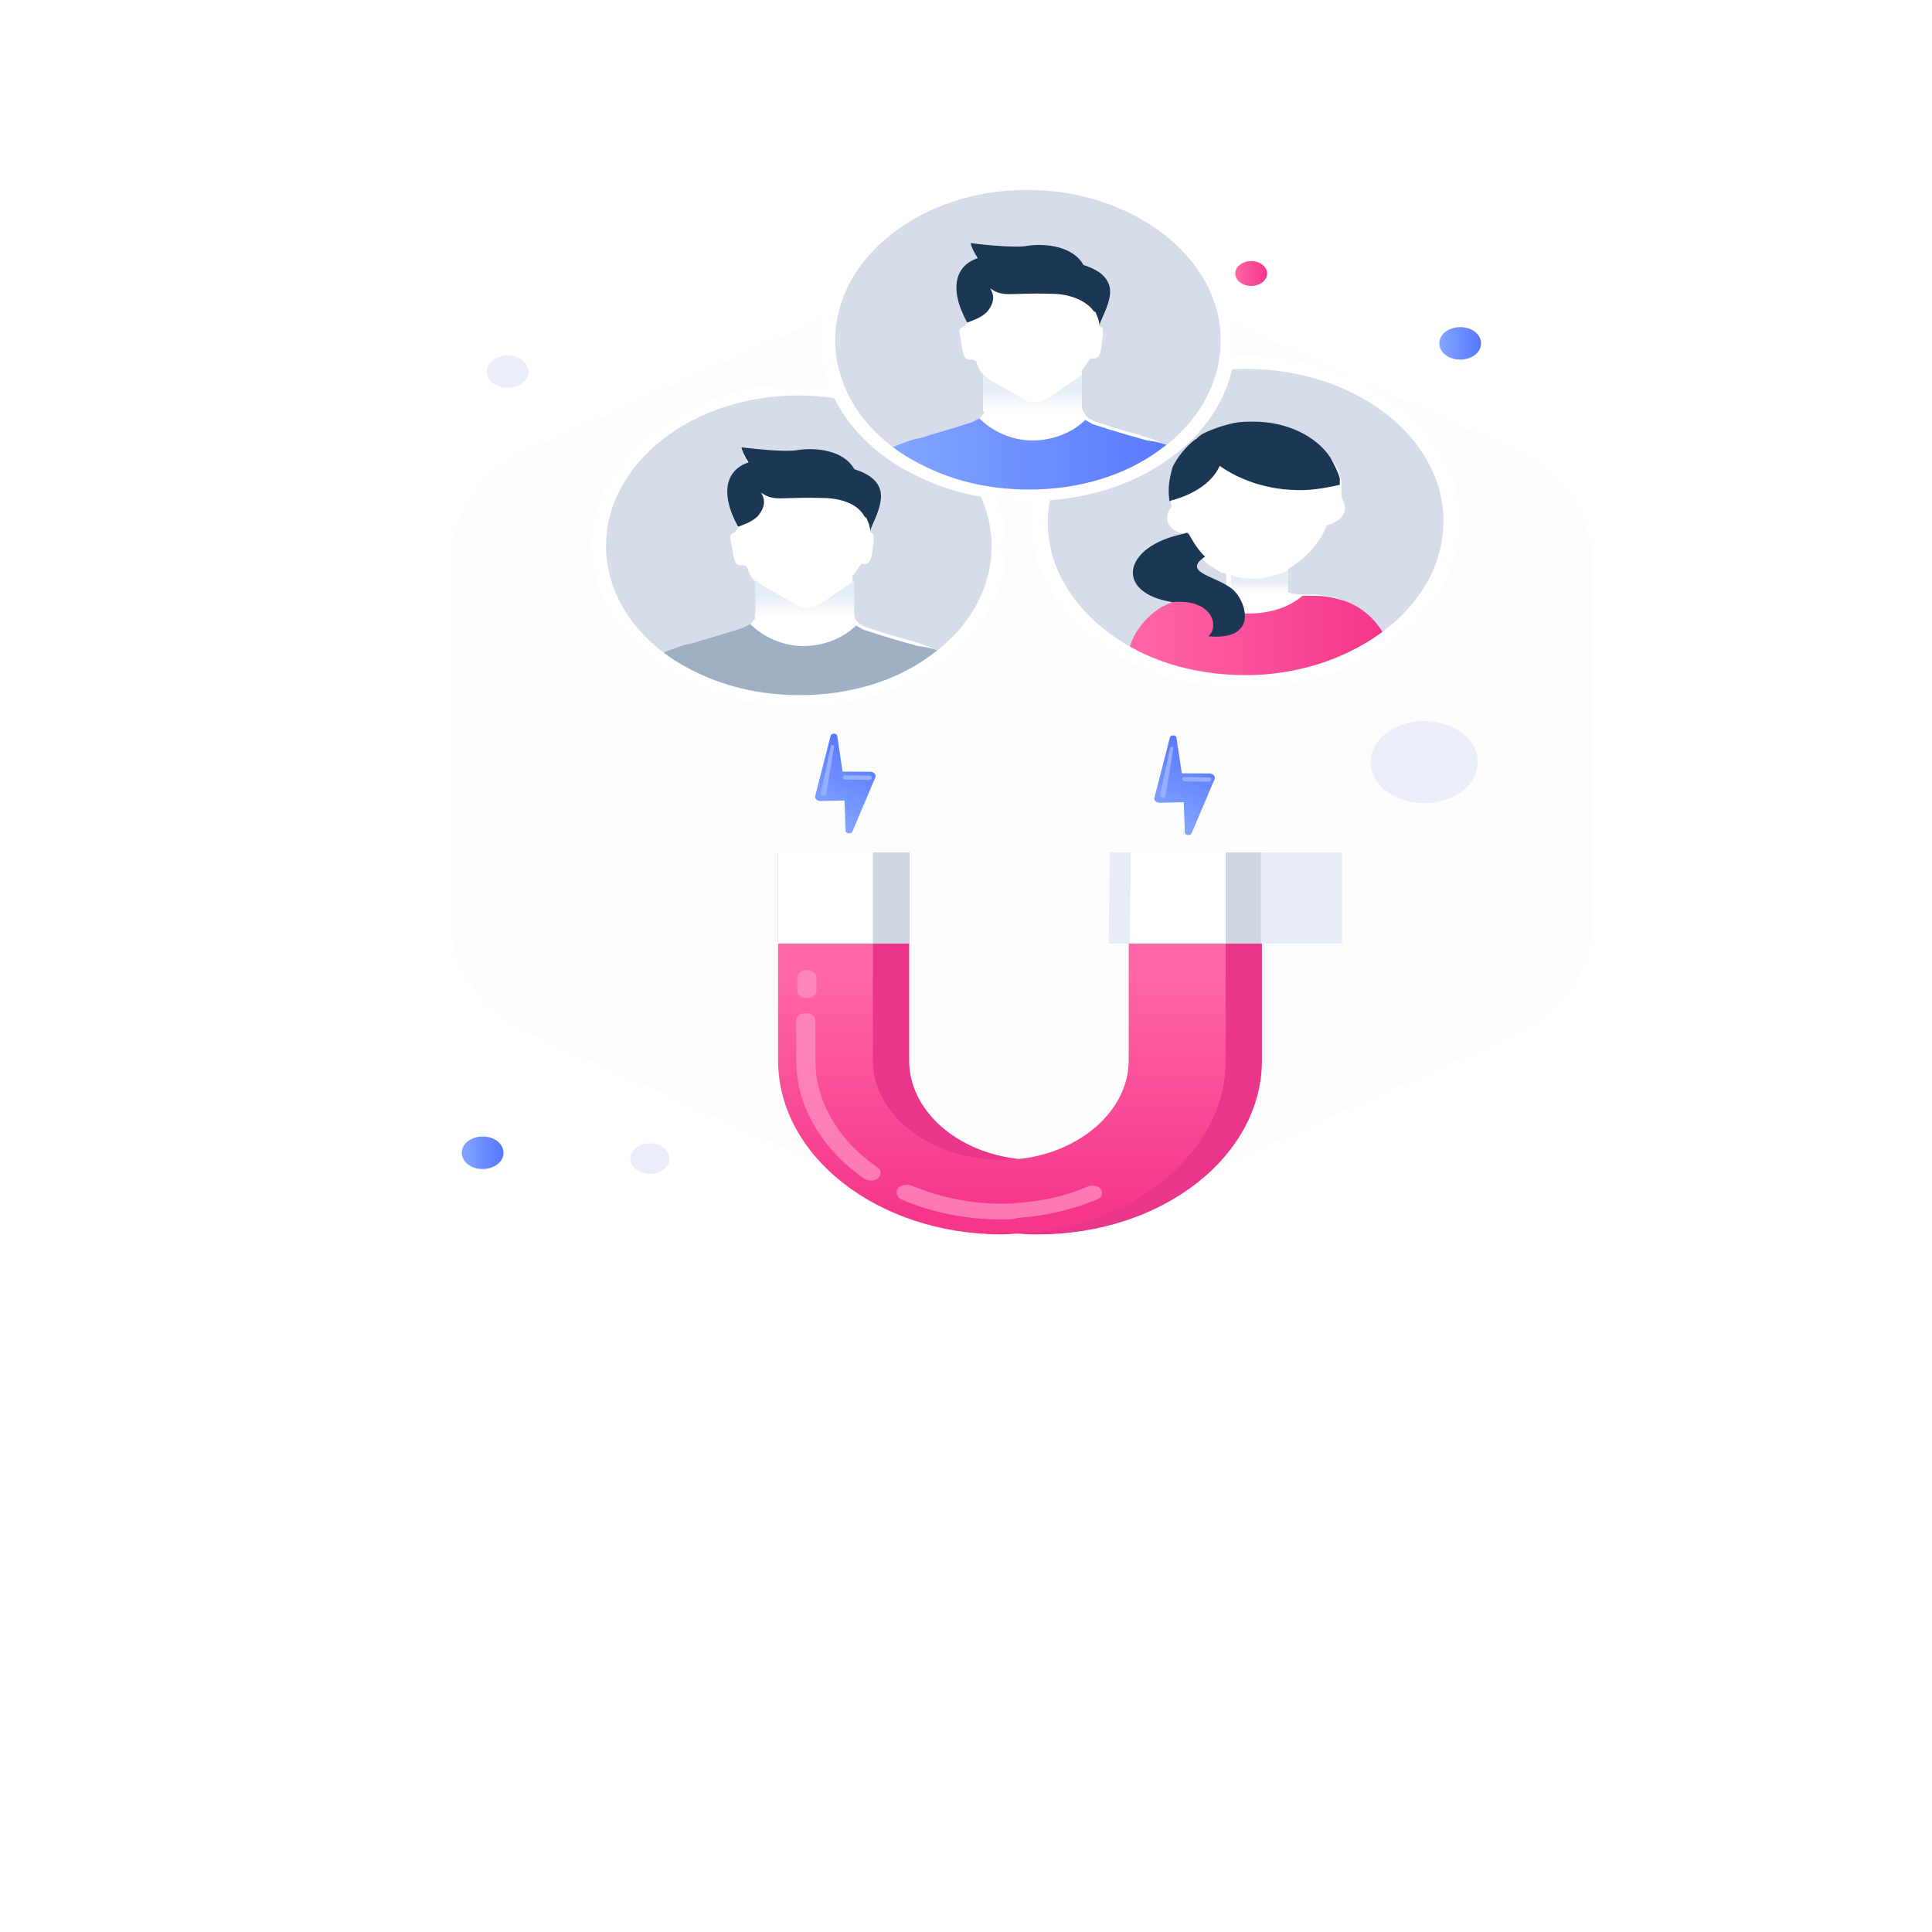 <svg xmlns="http://www.w3.org/2000/svg" xmlns:xlink="http://www.w3.org/1999/xlink" version="1.1" width="1000" height="1000" viewBox="0 0 1000 1000" xml:space="preserve">
<desc>Created with Fabric.js 3.5.0</desc>
<defs>
</defs>
<rect x="0" y="0" width="100%" height="100%" fill="#ffffff"/>
<g transform="matrix(5.79 0 0 4.53 531.62 371.651)" id="186327">
<g style="" vector-effect="non-scaling-stroke">
		<g transform="matrix(1 0 0 1 20.032 -50.792)">
<linearGradient id="SVGID_12" gradientUnits="userSpaceOnUse" gradientTransform="matrix(1 0 0 1 0 0)" x1="79.042" y1="21.252" x2="81.978" y2="21.252">
<stop offset="0%" style="stop-color:rgb(255,102,169);stop-opacity: 1"/>
<stop offset="100%" style="stop-color:rgb(245,54,137);stop-opacity: 1"/>
</linearGradient>
<path style="stroke: none; stroke-width: 1; stroke-dasharray: none; stroke-linecap: butt; stroke-dashoffset: 0; stroke-linejoin: miter; stroke-miterlimit: 4; is-custom-font: none; font-file-url: none; fill: url(#SVGID_12); fill-rule: nonzero; opacity: 1;" transform=" translate(-80.532, -21.208)" d="M 80.532 22.629 C 81.32 22.629 81.958 21.993 81.958 21.208 C 81.958 20.424 81.32 19.788 80.532 19.788 C 79.745 19.788 79.106 20.424 79.106 21.208 C 79.106 21.993 79.745 22.629 80.532 22.629 Z" stroke-linecap="round"/>
</g>
		<g transform="matrix(1 0 0 1 38.719 -42.809)">
<linearGradient id="SVGID_13" gradientUnits="userSpaceOnUse" gradientTransform="matrix(1 0 0 1 0 0)" x1="97.389" y1="29.277" x2="100.935" y2="29.277">
<stop offset="0%" style="stop-color:rgb(131,166,255);stop-opacity: 1"/>
<stop offset="100%" style="stop-color:rgb(90,120,255);stop-opacity: 1"/>
</linearGradient>
<path style="stroke: none; stroke-width: 1; stroke-dasharray: none; stroke-linecap: butt; stroke-dashoffset: 0; stroke-linejoin: miter; stroke-miterlimit: 4; is-custom-font: none; font-file-url: none; fill: url(#SVGID_13); fill-rule: nonzero; opacity: 1;" transform=" translate(-99.219, -29.191)" d="M 99.219 31.049 C 100.206 31.049 101.083 30.284 101.083 29.191 C 101.083 28.208 100.316 27.334 99.219 27.334 C 98.232 27.334 97.354 28.099 97.354 29.191 C 97.354 30.284 98.232 31.049 99.219 31.049 Z" stroke-linecap="round"/>
</g>
		<g transform="matrix(1 0 0 1 -48.671 49.672)">
<linearGradient id="SVGID_14" gradientUnits="userSpaceOnUse" gradientTransform="matrix(1 0 0 1 0 0)" x1="9.958" y1="121.706" x2="13.503" y2="121.706">
<stop offset="0%" style="stop-color:rgb(131,166,255);stop-opacity: 1"/>
<stop offset="100%" style="stop-color:rgb(90,120,255);stop-opacity: 1"/>
</linearGradient>
<path style="stroke: none; stroke-width: 1; stroke-dasharray: none; stroke-linecap: butt; stroke-dashoffset: 0; stroke-linejoin: miter; stroke-miterlimit: 4; is-custom-font: none; font-file-url: none; fill: url(#SVGID_14); fill-rule: nonzero; opacity: 1;" transform=" translate(-11.829, -121.672)" d="M 11.829 123.53 C 12.816 123.53 13.694 122.765 13.694 121.673 C 13.694 120.689 12.926 119.815 11.829 119.815 C 10.842 119.815 9.965 120.58 9.965 121.673 C 9.965 122.656 10.733 123.53 11.829 123.53 Z" stroke-linecap="round"/>
</g>
		<g transform="matrix(1 0 0 1 -46.437 -39.581)">
<path style="stroke: none; stroke-width: 1; stroke-dasharray: none; stroke-linecap: butt; stroke-dashoffset: 0; stroke-linejoin: miter; stroke-miterlimit: 4; is-custom-font: none; font-file-url: none; fill: rgb(234,238,249); fill-rule: nonzero; opacity: 1;" transform=" translate(-14.063, -32.419)" d="M 14.64 34.185 C 15.619 33.868 16.155 32.821 15.836 31.845 C 15.518 30.87 14.466 30.336 13.487 30.653 C 12.508 30.97 11.972 32.018 12.29 32.993 C 12.608 33.969 13.66 34.502 14.64 34.185 Z" stroke-linecap="round"/>
</g>
		<g transform="matrix(1 0 0 1 -33.718 50.335)">
<path style="stroke: none; stroke-width: 1; stroke-dasharray: none; stroke-linecap: butt; stroke-dashoffset: 0; stroke-linejoin: miter; stroke-miterlimit: 4; is-custom-font: none; font-file-url: none; fill: rgb(234,238,249); fill-rule: nonzero; opacity: 1;" transform=" translate(-26.782, -122.335)" d="M 27.966 123.625 C 28.681 122.974 28.731 121.868 28.077 121.156 C 27.424 120.443 26.314 120.393 25.598 121.044 C 24.883 121.696 24.833 122.801 25.487 123.514 C 26.14 124.227 27.25 124.276 27.966 123.625 Z" stroke-linecap="round"/>
</g>
		<g transform="matrix(1 0 0 1 -0.5 2.75)">
<path style="stroke: none; stroke-width: 1; stroke-dasharray: none; stroke-linecap: butt; stroke-dashoffset: 0; stroke-linejoin: miter; stroke-miterlimit: 4; is-custom-font: none; font-file-url: none; fill: rgb(234,238,249); fill-rule: nonzero; opacity: 0.1;" transform=" translate(-60, -74.75)" d="M 111 54.156 V 95.344 C 111 95.999 111 96.545 110.89 97.201 C 110.342 101.899 107.6 106.05 103.432 108.454 L 67.677 128.993 C 64.277 130.959 60.219 131.505 56.49 130.522 C 55.065 130.194 53.748 129.648 52.542 128.993 L 16.677 108.344 C 13.935 106.815 11.852 104.521 10.536 101.789 C 9.548 99.823 9 97.529 9 95.234 V 54.156 C 9 51.971 9.439 49.896 10.316 47.929 C 11.632 45.089 13.716 42.685 16.568 41.046 L 52.432 20.507 C 55.942 18.541 59.89 17.994 63.729 18.978 C 65.045 19.305 66.361 19.852 67.677 20.507 L 103.432 41.046 C 106.613 42.904 108.916 45.744 110.123 49.131 C 110.671 50.66 111 52.408 111 54.156 Z" stroke-linecap="round"/>
</g>
		<g transform="matrix(1 0 0 1 35.503 5.036)">
<path style="stroke: none; stroke-width: 1; stroke-dasharray: none; stroke-linecap: butt; stroke-dashoffset: 0; stroke-linejoin: miter; stroke-miterlimit: 4; is-custom-font: none; font-file-url: none; fill: rgb(234,238,249); fill-rule: nonzero; opacity: 1;" transform=" translate(-96.003, -77.036)" d="M 99.268 80.472 C 101.189 78.69 101.317 75.764 99.524 73.855 C 97.731 71.947 94.787 71.82 92.738 73.601 C 90.817 75.382 90.689 78.309 92.482 80.217 C 94.274 82.126 97.219 82.253 99.268 80.472 Z" stroke-linecap="round"/>
</g>
		<g transform="matrix(1 0 0 1 0.987 37.178)">
<path style="stroke: none; stroke-width: 1; stroke-dasharray: none; stroke-linecap: butt; stroke-dashoffset: 0; stroke-linejoin: miter; stroke-miterlimit: 4; is-custom-font: none; font-file-url: none; fill: rgb(233,54,139); fill-rule: nonzero; opacity: 1;" transform=" translate(-61.487, -109.177)" d="M 81.494 87.355 L 81.494 111.118 C 81.494 122.101 72.538 131 61.487 131 C 60.915 131 60.439 131 59.867 130.905 C 49.578 130.053 41.479 121.532 41.479 111.118 L 41.479 87.355 L 49.959 87.355 L 49.959 111.118 C 49.959 116.893 54.246 121.627 59.772 122.385 C 60.343 122.479 60.82 122.479 61.391 122.479 C 67.679 122.479 72.824 117.367 72.824 111.118 L 72.824 87.355 L 81.494 87.355 Z" stroke-linecap="round"/>
</g>
		<g transform="matrix(1 0 0 1 -2.253 37.178)">
<linearGradient id="SVGID_15" gradientUnits="userSpaceOnUse" gradientTransform="matrix(1 0 0 1 0 0)" x1="58.247" y1="100.898" x2="58.247" y2="128.617">
<stop offset="0%" style="stop-color:rgb(255,102,169);stop-opacity: 1"/>
<stop offset="100%" style="stop-color:rgb(245,54,137);stop-opacity: 1"/>
</linearGradient>
<path style="stroke: none; stroke-width: 1; stroke-dasharray: none; stroke-linecap: butt; stroke-dashoffset: 0; stroke-linejoin: miter; stroke-miterlimit: 4; is-custom-font: none; font-file-url: none; fill: url(#SVGID_15); fill-rule: nonzero; opacity: 1;" transform=" translate(-58.247, -109.177)" d="M 78.254 87.355 L 78.254 111.118 C 78.254 121.532 70.156 130.053 59.867 130.905 C 59.295 130.905 58.819 131 58.247 131 C 47.196 131 38.24 122.101 38.24 111.118 L 38.24 87.355 L 46.719 87.355 L 46.719 111.118 C 46.719 117.367 51.864 122.479 58.152 122.479 C 58.724 122.479 59.2 122.479 59.772 122.385 C 65.297 121.627 69.585 116.799 69.585 111.118 L 69.585 87.355 L 78.254 87.355 Z" stroke-linecap="round"/>
</g>
		<g transform="matrix(1 0 0 1 -19.688 30.409)">
<path style="stroke: none; stroke-width: 1; stroke-dasharray: none; stroke-linecap: butt; stroke-dashoffset: 0; stroke-linejoin: miter; stroke-miterlimit: 4; is-custom-font: none; font-file-url: none; fill: rgb(255,148,198); fill-rule: nonzero; opacity: 0.7;" transform=" translate(-40.812, -102.409)" d="M 40.812 104.018 C 40.336 104.018 39.955 103.639 39.955 103.166 L 39.955 101.651 C 39.955 101.178 40.336 100.799 40.812 100.799 C 41.289 100.799 41.67 101.178 41.67 101.651 L 41.67 103.166 C 41.67 103.639 41.289 104.018 40.812 104.018 Z" stroke-linecap="round"/>
</g>
		<g transform="matrix(1 0 0 1 -16.871 43.284)">
<path style="stroke: none; stroke-width: 1; stroke-dasharray: none; stroke-linecap: butt; stroke-dashoffset: 0; stroke-linejoin: miter; stroke-miterlimit: 4; is-custom-font: none; font-file-url: none; fill: rgb(255,148,198); fill-rule: nonzero; opacity: 0.7;" transform=" translate(-43.629, -115.284)" d="M 46.528 124.846 C 46.338 124.846 46.147 124.751 45.957 124.657 C 42.05 121.154 39.859 116.231 39.859 111.118 L 39.859 106.574 C 39.859 106.1 40.24 105.722 40.717 105.722 C 41.193 105.722 41.574 106.1 41.574 106.574 L 41.574 111.118 C 41.574 115.757 43.575 120.207 47.1 123.331 C 47.481 123.615 47.481 124.183 47.195 124.562 C 47.005 124.751 46.814 124.846 46.528 124.846 Z" stroke-linecap="round"/>
</g>
		<g transform="matrix(1 0 0 1 -2.482 55.318)">
<path style="stroke: none; stroke-width: 1; stroke-dasharray: none; stroke-linecap: butt; stroke-dashoffset: 0; stroke-linejoin: miter; stroke-miterlimit: 4; is-custom-font: none; font-file-url: none; fill: rgb(255,148,198); fill-rule: nonzero; opacity: 0.7;" transform=" translate(-58.018, -127.318)" d="M 58.247 129.296 C 55.103 129.296 52.054 128.538 49.291 127.024 C 48.91 126.834 48.72 126.266 48.91 125.793 C 49.101 125.414 49.673 125.225 50.149 125.414 C 52.626 126.74 55.389 127.497 58.247 127.497 C 58.724 127.497 59.2 127.497 59.581 127.402 C 61.867 127.213 63.964 126.645 65.964 125.509 C 66.345 125.319 66.917 125.414 67.108 125.887 C 67.298 126.266 67.203 126.834 66.726 127.024 C 64.535 128.16 62.153 128.917 59.676 129.106 C 59.295 129.296 58.724 129.296 58.247 129.296 Z" stroke-linecap="round"/>
</g>
		<g transform="matrix(1 0 0 1 -16.401 20.562)">
<path style="stroke: none; stroke-width: 1; stroke-dasharray: none; stroke-linecap: butt; stroke-dashoffset: 0; stroke-linejoin: miter; stroke-miterlimit: 4; is-custom-font: none; font-file-url: none; fill: rgb(221,230,242); fill-rule: nonzero; opacity: 1;" transform=" translate(-44.099, -92.562)" d="M 49.959 87.355 L 38.24 87.355 L 38.24 97.769 L 49.959 97.769 L 49.959 87.355 Z" stroke-linecap="round"/>
</g>
		<g transform="matrix(1 0 0 1 -16.401 20.562)">
<path style="stroke: none; stroke-width: 1; stroke-dasharray: none; stroke-linecap: butt; stroke-dashoffset: 0; stroke-linejoin: miter; stroke-miterlimit: 4; is-custom-font: none; font-file-url: none; fill: rgb(206,215,226); fill-rule: nonzero; opacity: 1;" transform=" translate(-44.099, -92.562)" d="M 49.959 87.355 L 38.24 87.355 L 38.24 97.769 L 49.959 97.769 L 49.959 87.355 Z" stroke-linecap="round"/>
</g>
		<g transform="matrix(1 0 0 1 -18.02 20.562)">
<path style="stroke: none; stroke-width: 1; stroke-dasharray: none; stroke-linecap: butt; stroke-dashoffset: 0; stroke-linejoin: miter; stroke-miterlimit: 4; is-custom-font: none; font-file-url: none; fill: rgb(255,255,255); fill-rule: nonzero; opacity: 1;" transform=" translate(-42.48, -92.562)" d="M 46.719 87.355 L 38.24 87.355 L 38.24 97.769 L 46.719 97.769 L 46.719 87.355 Z" stroke-linecap="round"/>
</g>
		<g transform="matrix(1 0 0 1 22.286 20.562)">
<path style="stroke: none; stroke-width: 1; stroke-dasharray: none; stroke-linecap: butt; stroke-dashoffset: 0; stroke-linejoin: miter; stroke-miterlimit: 4; is-custom-font: none; font-file-url: none; fill: rgb(232,236,247); fill-rule: nonzero; opacity: 1;" transform=" translate(-82.786, -92.562)" d="M 88.645 87.355 L 76.926 87.355 L 76.926 97.769 L 88.645 97.769 L 88.645 87.355 Z" stroke-linecap="round"/>
</g>
		<g transform="matrix(1 0 0 1 15.039 20.562)">
<path style="stroke: none; stroke-width: 1; stroke-dasharray: none; stroke-linecap: butt; stroke-dashoffset: 0; stroke-linejoin: miter; stroke-miterlimit: 4; is-custom-font: none; font-file-url: none; fill: rgb(206,215,226); fill-rule: nonzero; opacity: 1;" transform=" translate(-75.539, -92.562)" d="M 81.398 87.355 L 69.679 87.355 L 69.679 97.769 L 81.398 97.769 L 81.398 87.355 Z" stroke-linecap="round"/>
</g>
		<g transform="matrix(1 0 0 1 11.58 20.562)">
<path style="stroke: none; stroke-width: 1; stroke-dasharray: none; stroke-linecap: butt; stroke-dashoffset: 0; stroke-linejoin: miter; stroke-miterlimit: 4; is-custom-font: none; font-file-url: none; fill: rgb(232,236,247); fill-rule: nonzero; opacity: 1;" transform=" translate(-72.08, -92.562)" d="M 76.367 87.355 L 67.888 87.355 L 67.793 97.769 L 76.367 97.769 L 76.367 87.355 Z" stroke-linecap="round"/>
</g>
		<g transform="matrix(1 0 0 1 13.467 20.562)">
<path style="stroke: none; stroke-width: 1; stroke-dasharray: none; stroke-linecap: butt; stroke-dashoffset: 0; stroke-linejoin: miter; stroke-miterlimit: 4; is-custom-font: none; font-file-url: none; fill: rgb(255,255,255); fill-rule: nonzero; opacity: 1;" transform=" translate(-73.967, -92.562)" d="M 78.254 87.355 L 69.775 87.355 L 69.679 97.769 L 78.254 97.769 L 78.254 87.355 Z" stroke-linecap="round"/>
</g>
		<g transform="matrix(1 0 0 1 19.536 -22.399)">
<path style="stroke: none; stroke-width: 1; stroke-dasharray: none; stroke-linecap: butt; stroke-dashoffset: 0; stroke-linejoin: miter; stroke-miterlimit: 4; is-custom-font: none; font-file-url: none; fill: rgb(215,220,235); fill-rule: nonzero; opacity: 1;" transform=" translate(-80.036, -49.601)" d="M 98.468 49.529 C 98.468 54.865 96.145 59.625 92.517 62.942 C 91.501 63.807 90.485 64.672 89.179 65.393 C 86.422 66.98 83.374 67.845 80.036 67.845 C 76.698 67.845 73.505 66.98 70.893 65.393 C 70.457 65.105 70.022 64.961 69.587 64.672 C 64.797 61.355 61.605 55.875 61.605 49.673 C 61.605 39.578 69.877 31.358 80.036 31.358 C 90.195 31.358 98.468 39.434 98.468 49.529 Z" stroke-linecap="round"/>
</g>
		<g transform="matrix(1 0 0 1 20.77 -19.947)">
<path style="stroke: none; stroke-width: 1; stroke-dasharray: none; stroke-linecap: butt; stroke-dashoffset: 0; stroke-linejoin: miter; stroke-miterlimit: 4; is-custom-font: none; font-file-url: none; fill: rgb(255,255,255); fill-rule: nonzero; opacity: 1;" transform=" translate(-81.27, -52.053)" d="M 92.373 62.365 C 91.647 60.923 90.486 59.48 88.89 58.615 C 88.164 58.182 87.293 58.038 86.277 57.894 L 85.552 57.894 C 83.955 57.894 83.81 57.606 83.81 57.606 L 83.81 55.01 C 84.681 54.289 85.407 53.568 85.987 52.702 C 86.568 51.837 87.003 50.972 87.293 49.962 C 88.309 49.674 89.035 48.808 88.89 47.799 C 88.89 47.366 88.6 46.934 88.6 46.501 C 88.6 46.212 88.6 46.068 88.6 45.78 C 88.6 45.636 88.6 45.491 88.6 45.347 C 88.6 45.203 88.6 45.059 88.6 44.914 C 88.454 44.193 88.309 43.328 87.729 42.463 C 86.423 40.011 83.81 38.425 80.908 38.425 C 80.327 38.425 79.747 38.569 79.166 38.569 C 78.15 38.857 77.134 39.29 76.263 39.867 C 76.118 40.011 75.973 40.155 75.828 40.299 C 75.828 40.299 75.683 40.299 75.683 40.444 C 74.812 41.309 74.087 42.319 73.651 43.616 C 73.216 44.77 73.216 46.068 73.361 47.222 C 73.361 47.222 73.361 47.222 73.361 47.366 C 73.361 47.366 73.361 47.366 73.361 47.51 C 73.361 47.799 73.506 47.655 73.361 47.943 C 73.361 48.087 73.216 48.087 73.216 48.231 C 73.071 48.52 72.925 49.097 73.071 49.674 C 73.506 50.827 74.232 50.683 74.957 51.26 C 74.957 51.26 74.957 51.26 74.812 51.404 L 73.941 51.693 C 70.313 52.846 70.603 55.298 72.055 57.173 C 72.635 57.894 73.361 57.894 74.812 58.182 C 74.377 58.182 72.78 59.625 72.635 59.769 C 71.039 61.067 70.023 62.942 69.733 64.672 C 69.733 64.817 69.733 64.817 69.733 64.961 C 70.168 65.249 70.603 65.538 71.039 65.682 L 89.47 65.682 C 90.631 64.961 91.792 64.24 92.808 63.23 C 92.518 62.797 92.373 62.509 92.373 62.365 Z M 78.44 57.173 C 78.15 56.885 78.005 56.885 77.86 56.74 C 77.57 56.596 77.424 56.452 77.134 56.308 C 76.989 56.308 76.989 56.163 76.844 56.163 C 76.118 55.731 75.393 55.298 75.393 54.721 C 75.393 54.433 75.683 54 76.118 53.712 C 76.263 54 76.554 54.289 76.844 54.577 C 77.134 54.721 77.279 55.01 77.57 55.154 C 77.715 55.298 77.86 55.442 78.005 55.442 L 78.15 55.442 C 78.15 55.442 78.295 55.442 78.295 55.587 L 78.295 57.173 L 78.44 57.173 Z" stroke-linecap="round"/>
</g>
		<g transform="matrix(1 0 0 1 20.552 -9.707)">
<linearGradient id="SVGID_16" gradientUnits="userSpaceOnUse" gradientTransform="matrix(1 0 0 1 0 0)" x1="69.61" y1="62.571" x2="92.558" y2="62.571">
<stop offset="0%" style="stop-color:rgb(255,102,169);stop-opacity: 1"/>
<stop offset="100%" style="stop-color:rgb(245,54,137);stop-opacity: 1"/>
</linearGradient>
<path style="stroke: none; stroke-width: 1; stroke-dasharray: none; stroke-linecap: butt; stroke-dashoffset: 0; stroke-linejoin: miter; stroke-miterlimit: 4; is-custom-font: none; font-file-url: none; fill: url(#SVGID_16); fill-rule: nonzero; opacity: 1;" transform=" translate(-81.052, -62.293)" d="M 92.517 62.942 C 89.18 65.97 84.826 67.845 80.036 67.845 C 76.118 67.845 72.49 66.691 69.587 64.672 C 69.587 64.528 69.587 64.528 69.587 64.384 C 69.877 62.509 70.893 60.634 72.49 59.336 C 72.78 59.192 74.899 57.819 75.189 57.819 C 73.883 57.53 72.635 57.461 72.054 56.74 L 74.812 57.317 C 75.973 59.048 78.004 60.057 80.327 60.057 C 82.213 60.057 83.955 59.336 85.116 58.038 C 85.261 58.038 85.406 58.038 85.551 58.038 C 85.696 58.038 85.987 58.038 86.277 58.038 C 87.293 58.038 88.164 58.327 88.889 58.615 C 90.486 59.336 91.647 60.778 92.372 62.365 C 92.372 62.509 92.517 62.797 92.517 62.942 Z" stroke-linecap="round"/>
</g>
		<g transform="matrix(1 0 0 1 19.754 -15.476)">
<linearGradient id="SVGID_17" gradientUnits="userSpaceOnUse" gradientTransform="matrix(1 0 0 1 0 0)" x1="80.252" y1="57.503" x2="80.252" y2="56.402">
<stop offset="0%" style="stop-color:rgb(255,255,255);stop-opacity: 1"/>
<stop offset="99.13%" style="stop-color:rgb(230,237,247);stop-opacity: 1"/>
</linearGradient>
<path style="stroke: none; stroke-width: 1; stroke-dasharray: none; stroke-linecap: butt; stroke-dashoffset: 0; stroke-linejoin: miter; stroke-miterlimit: 4; is-custom-font: none; font-file-url: none; fill: url(#SVGID_17); fill-rule: nonzero; opacity: 1;" transform=" translate(-80.254, -56.524)" d="M 83.81 55.154 L 83.81 57.605 L 76.698 57.894 L 77.134 56.308 C 77.279 56.308 77.279 56.452 77.424 56.452 C 77.714 56.596 77.859 56.74 78.15 56.884 C 78.295 57.029 78.44 57.029 78.585 57.173 C 78.585 57.173 78.585 57.173 78.73 57.317 L 78.73 55.731 C 78.73 55.731 78.585 55.731 78.585 55.587 C 79.746 56.163 81.488 56.452 83.81 55.154 Z" stroke-linecap="round"/>
</g>
		<g transform="matrix(1 0 0 1 20.306 -29.321)">
<path style="stroke: none; stroke-width: 1; stroke-dasharray: none; stroke-linecap: butt; stroke-dashoffset: 0; stroke-linejoin: miter; stroke-miterlimit: 4; is-custom-font: none; font-file-url: none; fill: rgb(28,55,84); fill-rule: nonzero; opacity: 1;" transform=" translate(-80.806, -42.679)" d="M 88.454 45.347 C 87.003 45.78 85.551 46.068 84.1 45.924 C 81.778 45.78 79.456 44.77 77.714 43.184 C 77.134 44.914 75.683 46.212 73.941 46.933 C 73.651 47.078 73.505 47.078 73.215 47.222 C 73.215 47.222 73.215 47.222 73.215 47.078 C 73.07 45.78 73.215 44.626 73.505 43.328 C 73.941 42.174 74.667 41.02 75.537 40.155 C 75.537 40.155 75.683 40.155 75.683 40.011 C 75.828 39.867 75.973 39.722 76.118 39.578 C 76.989 39.001 78.004 38.569 79.02 38.28 C 79.601 38.136 80.181 38.136 80.762 38.136 C 83.665 38.136 86.277 39.722 87.583 42.174 C 88.019 43.184 88.309 43.905 88.454 44.626 C 88.454 45.059 88.454 45.203 88.454 45.347 Z" stroke-linecap="round"/>
</g>
		<g transform="matrix(1 0 0 1 14.464 -15.235)">
<path style="stroke: none; stroke-width: 1; stroke-dasharray: none; stroke-linecap: butt; stroke-dashoffset: 0; stroke-linejoin: miter; stroke-miterlimit: 4; is-custom-font: none; font-file-url: none; fill: rgb(28,55,84); fill-rule: nonzero; opacity: 1;" transform=" translate(-74.965, -56.766)" d="M 79.455 61.932 C 78.874 62.653 77.713 62.798 76.697 62.653 C 77.713 61.644 77.133 58.327 73.504 58.759 C 68.425 57.75 69.005 52.702 73.94 51.116 L 74.811 50.827 L 74.956 50.972 C 75.391 51.981 75.826 52.846 76.407 53.568 C 74.375 55.298 77.133 55.731 78.584 57.029 C 79.6 57.75 80.616 60.634 79.455 61.932 Z" stroke-linecap="round"/>
</g>
		<g transform="matrix(1 0 0 1 19.536 -22.399)">
<path style="stroke: rgb(255,255,255); stroke-width: 1.492; stroke-dasharray: none; stroke-linecap: round; stroke-dashoffset: 0; stroke-linejoin: round; stroke-miterlimit: 10; is-custom-font: none; font-file-url: none; fill: none; fill-rule: nonzero; opacity: 1;" transform=" translate(-80.036, -49.601)" d="M 98.468 49.529 C 98.468 54.865 96.145 59.625 92.517 62.942 C 89.179 65.97 84.825 67.845 80.036 67.845 C 76.118 67.845 72.489 66.691 69.587 64.672 C 64.797 61.355 61.605 55.875 61.605 49.673 C 61.605 39.578 69.877 31.358 80.036 31.358 C 90.195 31.358 98.468 39.434 98.468 49.529 Z" stroke-linecap="round"/>
</g>
		<g transform="matrix(1 0 0 1 -20.406 -19.736)">
<path style="stroke: none; stroke-width: 1; stroke-dasharray: none; stroke-linecap: butt; stroke-dashoffset: 0; stroke-linejoin: miter; stroke-miterlimit: 4; is-custom-font: none; font-file-url: none; fill: rgb(233,240,248); fill-rule: nonzero; opacity: 1;" transform=" translate(-40.094, -52.264)" d="M 57.98 52.342 C 57.98 57.04 56.089 61.425 53.095 64.557 C 52.78 64.87 52.622 65.026 52.307 65.34 C 49.155 68.315 44.9 70.037 40.173 70.037 C 36.391 70.037 32.924 68.941 29.93 66.906 C 29.142 66.279 28.354 65.653 27.566 65.026 C 24.256 61.738 22.208 57.353 22.208 52.342 C 22.208 42.476 30.245 34.49 40.015 34.49 C 49.943 34.49 57.98 42.476 57.98 52.342 Z" stroke-linecap="round"/>
</g>
		<g transform="matrix(1 0 0 1 -20.406 -19.736)">
<path style="stroke: none; stroke-width: 1; stroke-dasharray: none; stroke-linecap: butt; stroke-dashoffset: 0; stroke-linejoin: miter; stroke-miterlimit: 4; is-custom-font: none; font-file-url: none; fill: rgb(215,220,235); fill-rule: nonzero; opacity: 1;" transform=" translate(-40.094, -52.264)" d="M 57.98 52.342 C 57.98 57.51 55.774 62.208 52.307 65.34 C 49.155 68.315 44.9 70.037 40.173 70.037 C 36.391 70.037 32.924 68.941 29.93 66.906 C 25.202 63.774 22.208 58.293 22.208 52.342 C 22.208 42.476 30.245 34.49 40.015 34.49 C 49.786 34.49 57.98 42.476 57.98 52.342 Z" stroke-linecap="round"/>
</g>
		<g transform="matrix(1 0 0 1 -20.327 -16.37)">
<path style="stroke: none; stroke-width: 1; stroke-dasharray: none; stroke-linecap: butt; stroke-dashoffset: 0; stroke-linejoin: miter; stroke-miterlimit: 4; is-custom-font: none; font-file-url: none; fill: rgb(255,255,255); fill-rule: nonzero; opacity: 1;" transform=" translate(-40.173, -55.63)" d="M 52.937 64.556 C 52.622 64.87 52.465 65.026 52.149 65.34 C 48.998 68.315 44.743 70.037 40.015 70.037 C 36.233 70.037 32.766 68.941 29.772 66.906 C 28.984 66.279 28.196 65.653 27.408 65.026 C 27.723 64.556 28.511 64.243 29.93 63.617 L 30.56 63.46 C 31.663 62.99 33.081 62.521 34.972 61.738 C 35.288 61.581 35.445 61.425 35.76 61.268 C 35.918 61.111 35.918 60.955 36.075 60.798 C 36.233 60.642 36.233 60.328 36.233 60.015 L 36.233 56.413 L 36.075 56.257 C 35.76 55.787 35.603 55.317 35.445 54.691 L 35.13 54.534 C 34.184 54.691 34.342 53.751 34.027 51.872 C 33.869 51.089 34.027 50.932 34.342 50.776 L 34.657 50.306 C 34.027 48.74 33.712 47.487 33.712 46.391 C 33.712 44.669 34.5 43.416 35.603 42.946 C 34.972 41.693 34.972 41.223 34.972 41.223 C 34.972 41.223 38.755 41.85 40.015 41.537 C 41.591 41.223 44.112 41.537 45.058 43.729 C 46.634 44.355 47.264 45.295 47.422 46.391 C 47.579 48.114 46.634 49.993 46.476 50.619 C 46.476 50.619 46.476 50.619 46.476 50.776 C 46.791 50.932 46.791 51.089 46.791 51.715 C 46.634 53.438 46.634 54.691 45.688 54.378 L 44.9 55.787 C 44.9 55.944 44.9 56.1 44.9 56.1 C 44.9 56.413 44.9 56.883 44.9 59.859 C 44.9 60.172 45.058 60.485 45.215 60.798 C 45.215 60.955 45.373 60.955 45.373 61.111 C 45.531 61.268 45.846 61.425 46.004 61.581 C 48.21 62.521 49.628 62.99 50.889 63.46 C 51.834 63.93 52.622 64.243 52.937 64.556 Z" stroke-linecap="round"/>
</g>
		<g transform="matrix(1 0 0 1 -20.327 -6.347)">
<path style="stroke: none; stroke-width: 1; stroke-dasharray: none; stroke-linecap: butt; stroke-dashoffset: 0; stroke-linejoin: miter; stroke-miterlimit: 4; is-custom-font: none; font-file-url: none; fill: rgb(160,176,196); fill-rule: nonzero; opacity: 1;" transform=" translate(-40.173, -65.653)" d="M 52.937 64.557 C 52.622 64.87 52.465 65.026 52.149 65.34 C 48.998 68.315 44.743 70.038 40.015 70.038 C 36.233 70.038 32.766 68.941 29.772 66.906 C 28.984 66.279 28.196 65.653 27.408 65.026 C 27.723 64.557 28.511 64.243 29.93 63.617 L 30.56 63.46 C 31.663 62.991 33.081 62.521 34.972 61.738 C 35.288 61.581 35.445 61.425 35.76 61.268 C 36.863 62.677 38.597 63.774 40.488 63.774 C 42.379 63.774 44.112 62.834 45.215 61.425 C 45.373 61.581 45.688 61.738 45.846 61.895 C 48.052 62.834 49.47 63.304 50.731 63.774 C 51.834 63.93 52.622 64.243 52.937 64.557 Z" stroke-linecap="round"/>
</g>
		<g transform="matrix(1 0 0 1 -19.933 -26.157)">
<path style="stroke: none; stroke-width: 1; stroke-dasharray: none; stroke-linecap: butt; stroke-dashoffset: 0; stroke-linejoin: miter; stroke-miterlimit: 4; is-custom-font: none; font-file-url: none; fill: rgb(28,55,84); fill-rule: nonzero; opacity: 1;" transform=" translate(-40.567, -45.843)" d="M 46.476 50.619 C 46.476 50.15 46.319 49.68 46.161 49.21 C 46.161 49.21 46.161 49.053 46.004 49.053 C 45.373 47.487 43.797 46.861 42.221 46.861 C 38.282 46.704 37.967 47.331 36.706 46.235 C 37.021 46.861 37.179 47.644 36.548 48.74 C 36.075 49.523 35.288 49.836 34.657 50.15 C 32.924 46.078 33.712 43.572 35.603 42.789 C 34.972 41.537 34.972 41.067 34.972 41.067 C 34.972 41.067 38.755 41.693 40.015 41.38 C 41.591 41.067 44.112 41.38 45.058 43.572 C 46.634 44.199 47.264 45.138 47.422 46.235 C 47.579 47.957 46.634 49.836 46.476 50.619 Z" stroke-linecap="round"/>
</g>
		<g transform="matrix(1 0 0 1 -19.934 -13.786)">
<linearGradient id="SVGID_18" gradientUnits="userSpaceOnUse" gradientTransform="matrix(1 0 0 1 0 0)" x1="40.428" y1="60.42" x2="40.428" y2="57.913">
<stop offset="0%" style="stop-color:rgb(255,255,255);stop-opacity: 1"/>
<stop offset="99.13%" style="stop-color:rgb(230,237,247);stop-opacity: 1"/>
</linearGradient>
<path style="stroke: none; stroke-width: 1; stroke-dasharray: none; stroke-linecap: butt; stroke-dashoffset: 0; stroke-linejoin: miter; stroke-miterlimit: 4; is-custom-font: none; font-file-url: none; fill: url(#SVGID_18); fill-rule: nonzero; opacity: 1;" transform=" translate(-40.566, -58.215)" d="M 36.233 59.859 L 36.233 56.257 L 36.075 56.1 L 36.075 55.944 C 36.233 56.257 36.548 56.57 36.863 56.883 L 39.7 58.919 C 40.33 59.546 41.276 59.546 42.063 58.919 L 44.742 56.57 C 44.9 56.57 44.9 56.414 45.058 56.257 C 45.058 56.57 45.058 57.04 45.058 60.015 C 45.058 60.172 45.058 60.329 45.058 60.485 L 36.233 60.485 C 36.075 60.172 36.233 60.015 36.233 59.859 Z" stroke-linecap="round"/>
</g>
		<g transform="matrix(1 0 0 1 -20.406 -19.736)">
<path style="stroke: rgb(255,255,255); stroke-width: 1.306; stroke-dasharray: none; stroke-linecap: round; stroke-dashoffset: 0; stroke-linejoin: round; stroke-miterlimit: 10; is-custom-font: none; font-file-url: none; fill: none; fill-rule: nonzero; opacity: 1;" transform=" translate(-40.094, -52.264)" d="M 57.98 52.342 C 57.98 57.51 55.774 62.208 52.307 65.34 C 49.155 68.315 44.9 70.037 40.173 70.037 C 36.391 70.037 32.924 68.941 29.93 66.906 C 25.202 63.774 22.208 58.293 22.208 52.342 C 22.208 42.476 30.245 34.49 40.015 34.49 C 49.786 34.49 57.98 42.476 57.98 52.342 Z" stroke-linecap="round"/>
</g>
		<g transform="matrix(1 0 0 1 0.08 -43.226)">
<path style="stroke: none; stroke-width: 1; stroke-dasharray: none; stroke-linecap: butt; stroke-dashoffset: 0; stroke-linejoin: miter; stroke-miterlimit: 4; is-custom-font: none; font-file-url: none; fill: rgb(233,240,248); fill-rule: nonzero; opacity: 1;" transform=" translate(-60.58, -28.774)" d="M 78.466 28.852 C 78.466 33.55 76.575 37.935 73.581 41.067 C 73.266 41.38 73.109 41.537 72.793 41.85 C 69.642 44.825 65.387 46.548 60.659 46.548 C 56.877 46.548 53.41 45.452 50.416 43.416 C 49.628 42.789 48.84 42.163 48.052 41.537 C 44.743 38.248 42.694 33.863 42.694 28.852 C 42.694 18.986 50.731 11 60.502 11 C 70.43 11.157 78.466 18.986 78.466 28.852 Z" stroke-linecap="round"/>
</g>
		<g transform="matrix(1 0 0 1 0.08 -43.226)">
<path style="stroke: none; stroke-width: 1; stroke-dasharray: none; stroke-linecap: butt; stroke-dashoffset: 0; stroke-linejoin: miter; stroke-miterlimit: 4; is-custom-font: none; font-file-url: none; fill: rgb(215,220,235); fill-rule: nonzero; opacity: 1;" transform=" translate(-60.58, -28.774)" d="M 78.466 28.852 C 78.466 34.02 76.26 38.718 72.793 41.85 C 69.642 44.825 65.387 46.548 60.659 46.548 C 56.877 46.548 53.41 45.452 50.416 43.416 C 45.688 40.284 42.694 34.803 42.694 28.852 C 42.694 18.986 50.731 11 60.502 11 C 70.272 11 78.466 18.986 78.466 28.852 Z" stroke-linecap="round"/>
</g>
		<g transform="matrix(1 0 0 1 0.159 -39.859)">
<path style="stroke: none; stroke-width: 1; stroke-dasharray: none; stroke-linecap: butt; stroke-dashoffset: 0; stroke-linejoin: miter; stroke-miterlimit: 4; is-custom-font: none; font-file-url: none; fill: rgb(255,255,255); fill-rule: nonzero; opacity: 1;" transform=" translate(-60.659, -32.141)" d="M 73.424 41.067 C 73.109 41.38 72.951 41.537 72.636 41.85 C 69.484 44.825 65.229 46.548 60.502 46.548 C 56.719 46.548 53.253 45.452 50.258 43.416 C 49.471 42.789 48.683 42.163 47.895 41.537 C 48.21 41.067 48.998 40.754 50.416 40.127 L 51.046 39.971 C 52.15 39.501 53.568 39.031 55.459 38.248 C 55.774 38.091 55.932 37.935 56.247 37.778 C 56.404 37.622 56.404 37.465 56.562 37.308 C 56.719 37.152 56.719 36.839 56.719 36.525 L 56.719 32.924 L 56.562 32.767 C 56.247 32.297 56.089 31.828 55.932 31.201 L 55.616 31.044 C 54.671 31.201 54.828 30.262 54.513 28.382 C 54.356 27.599 54.513 27.443 54.828 27.286 L 55.144 26.816 C 54.513 25.25 54.198 23.998 54.198 22.901 C 54.198 21.179 54.986 19.926 56.089 19.456 C 55.459 18.203 55.459 17.734 55.459 17.734 C 55.459 17.734 59.241 18.36 60.502 18.047 C 62.078 17.734 64.599 18.047 65.544 20.239 C 67.12 20.866 67.751 21.805 67.908 22.901 C 68.066 24.624 67.12 26.503 66.963 27.13 C 66.963 27.13 66.963 27.13 66.963 27.286 C 67.278 27.286 67.278 27.443 67.278 28.226 C 67.12 29.948 67.12 31.201 66.175 30.888 L 65.387 32.297 C 65.387 32.454 65.387 32.611 65.387 32.611 C 65.387 32.924 65.387 33.394 65.387 36.369 C 65.387 36.682 65.544 36.995 65.702 37.308 C 65.702 37.465 65.86 37.465 65.86 37.622 C 66.017 37.778 66.332 37.935 66.49 38.091 C 68.696 39.031 70.114 39.501 71.375 39.971 C 72.321 40.44 72.951 40.754 73.424 41.067 Z" stroke-linecap="round"/>
</g>
		<g transform="matrix(1 0 0 1 0.159 -29.837)">
<linearGradient id="SVGID_19" gradientUnits="userSpaceOnUse" gradientTransform="matrix(1 0 0 1 0 0)" x1="47.961" y1="42.093" x2="73.465" y2="42.093">
<stop offset="0%" style="stop-color:rgb(131,166,255);stop-opacity: 1"/>
<stop offset="100%" style="stop-color:rgb(90,120,255);stop-opacity: 1"/>
</linearGradient>
<path style="stroke: none; stroke-width: 1; stroke-dasharray: none; stroke-linecap: butt; stroke-dashoffset: 0; stroke-linejoin: miter; stroke-miterlimit: 4; is-custom-font: none; font-file-url: none; fill: url(#SVGID_19); fill-rule: nonzero; opacity: 1;" transform=" translate(-60.659, -42.163)" d="M 73.424 41.067 C 73.109 41.38 72.951 41.536 72.636 41.85 C 69.484 44.825 65.229 46.548 60.502 46.548 C 56.719 46.548 53.253 45.451 50.258 43.416 C 49.471 42.789 48.683 42.163 47.895 41.536 C 48.21 41.067 48.998 40.753 50.416 40.127 L 51.046 39.97 C 52.15 39.501 53.568 39.031 55.459 38.248 C 55.774 38.091 55.932 37.935 56.247 37.778 C 57.35 39.188 59.083 40.284 60.974 40.284 C 62.865 40.284 64.599 39.344 65.702 37.935 C 65.86 38.091 66.175 38.248 66.332 38.404 C 68.538 39.344 69.957 39.814 71.218 40.284 C 72.321 40.44 72.951 40.753 73.424 41.067 Z" stroke-linecap="round"/>
</g>
		<g transform="matrix(1 0 0 1 0.554 -49.568)">
<path style="stroke: none; stroke-width: 1; stroke-dasharray: none; stroke-linecap: butt; stroke-dashoffset: 0; stroke-linejoin: miter; stroke-miterlimit: 4; is-custom-font: none; font-file-url: none; fill: rgb(28,55,84); fill-rule: nonzero; opacity: 1;" transform=" translate(-61.054, -22.432)" d="M 66.963 27.13 C 66.963 26.66 66.805 26.19 66.647 25.72 C 66.647 25.72 66.647 25.564 66.49 25.564 C 65.702 24.154 64.126 23.528 62.708 23.528 C 58.768 23.371 58.453 23.998 57.192 22.901 C 57.507 23.528 57.665 24.311 57.035 25.407 C 56.562 26.19 55.774 26.503 55.144 26.816 C 53.41 22.745 54.198 20.239 56.089 19.456 C 55.459 18.203 55.459 17.734 55.459 17.734 C 55.459 17.734 59.241 18.36 60.502 18.047 C 62.077 17.734 64.599 18.047 65.544 20.239 C 67.12 20.866 67.751 21.805 67.908 22.901 C 68.066 24.467 67.12 26.346 66.963 27.13 Z" stroke-linecap="round"/>
</g>
		<g transform="matrix(1 0 0 1 0.396 -37.276)">
<linearGradient id="SVGID_20" gradientUnits="userSpaceOnUse" gradientTransform="matrix(1 0 0 1 0 0)" x1="60.891" y1="36.947" x2="60.891" y2="34.44">
<stop offset="0%" style="stop-color:rgb(255,255,255);stop-opacity: 1"/>
<stop offset="99.13%" style="stop-color:rgb(230,237,247);stop-opacity: 1"/>
</linearGradient>
<path style="stroke: none; stroke-width: 1; stroke-dasharray: none; stroke-linecap: butt; stroke-dashoffset: 0; stroke-linejoin: miter; stroke-miterlimit: 4; is-custom-font: none; font-file-url: none; fill: url(#SVGID_20); fill-rule: nonzero; opacity: 1;" transform=" translate(-60.896, -34.724)" d="M 56.562 36.369 L 56.562 32.767 L 56.404 32.611 L 56.404 32.454 C 56.562 32.767 56.877 33.08 57.192 33.393 L 60.029 35.429 C 60.659 36.056 61.605 36.056 62.393 35.429 L 65.072 33.08 C 65.229 33.08 65.229 32.924 65.387 32.767 C 65.387 33.08 65.387 33.55 65.387 36.525 C 65.387 36.682 65.387 36.839 65.387 36.995 L 56.562 36.995 C 56.562 36.682 56.562 36.525 56.562 36.369 Z" stroke-linecap="round"/>
</g>
		<g transform="matrix(1 0 0 1 0.08 -43.226)">
<path style="stroke: rgb(255,255,255); stroke-width: 1.306; stroke-dasharray: none; stroke-linecap: round; stroke-dashoffset: 0; stroke-linejoin: round; stroke-miterlimit: 10; is-custom-font: none; font-file-url: none; fill: none; fill-rule: nonzero; opacity: 1;" transform=" translate(-60.58, -28.774)" d="M 78.466 28.852 C 78.466 34.02 76.26 38.718 72.793 41.85 C 69.642 44.825 65.387 46.548 60.659 46.548 C 56.877 46.548 53.41 45.452 50.416 43.416 C 45.688 40.284 42.694 34.803 42.694 28.852 C 42.694 18.986 50.731 11 60.502 11 C 70.272 11 78.466 18.986 78.466 28.852 Z" stroke-linecap="round"/>
</g>
		<g transform="matrix(1 0 0 1 14.079 7.68)">
<linearGradient id="SVGID_21" gradientUnits="userSpaceOnUse" gradientTransform="matrix(1 0 0 1 0 0)" x1="71.743" y1="83.241" x2="76.705" y2="76.175">
<stop offset="0%" style="stop-color:rgb(131,166,255);stop-opacity: 1"/>
<stop offset="100%" style="stop-color:rgb(90,120,255);stop-opacity: 1"/>
</linearGradient>
<path style="stroke: none; stroke-width: 1; stroke-dasharray: none; stroke-linecap: butt; stroke-dashoffset: 0; stroke-linejoin: miter; stroke-miterlimit: 4; is-custom-font: none; font-file-url: none; fill: url(#SVGID_21); fill-rule: nonzero; opacity: 1;" transform=" translate(-74.579, -79.68)" d="M 72.362 81.683 L 74.507 81.62 L 74.599 85.071 C 74.593 85.408 75.12 85.506 75.216 85.15 L 77.266 78.969 C 77.351 78.654 77.137 78.343 76.798 78.337 L 74.334 78.316 L 73.854 74.253 C 73.82 73.906 73.311 73.897 73.266 74.224 L 71.894 81.05 C 71.798 81.406 72.062 81.688 72.362 81.683 Z" stroke-linecap="round"/>
</g>
		<g transform="matrix(1 0 0 1 15.16 7.004)">
<path style="stroke: none; stroke-width: 1; stroke-dasharray: none; stroke-linecap: butt; stroke-dashoffset: 0; stroke-linejoin: miter; stroke-miterlimit: 4; is-custom-font: none; font-file-url: none; fill: rgb(150,174,255); fill-rule: nonzero; opacity: 1;" transform=" translate(-75.66, -79.004)" d="M 76.763 79.258 C 76.723 79.248 76.712 79.287 76.673 79.277 L 74.599 79.232 C 74.469 79.24 74.331 79.119 74.374 78.961 C 74.366 78.832 74.488 78.695 74.647 78.737 L 76.721 78.782 C 76.851 78.774 76.988 78.895 76.946 79.053 C 76.964 79.143 76.892 79.251 76.763 79.258 Z" stroke-linecap="round"/>
</g>
		<g transform="matrix(1 0 0 1 12.482 6.198)">
<path style="stroke: none; stroke-width: 1; stroke-dasharray: none; stroke-linecap: butt; stroke-dashoffset: 0; stroke-linejoin: miter; stroke-miterlimit: 4; is-custom-font: none; font-file-url: none; fill: rgb(150,174,255); fill-rule: nonzero; opacity: 1;" transform=" translate(-72.982, -78.198)" d="M 72.386 80.801 L 73.285 75.414 C 73.306 75.335 73.368 75.266 73.447 75.287 C 73.526 75.309 73.595 75.369 73.574 75.448 L 72.873 80.888 C 72.841 81.007 72.73 81.104 72.6 81.112 C 72.481 81.08 72.383 80.969 72.386 80.801 Z" stroke-linecap="round"/>
</g>
		<g transform="matrix(1 0 0 1 -16.247 7.483)">
<linearGradient id="SVGID_22" gradientUnits="userSpaceOnUse" gradientTransform="matrix(1 0 0 1 0 0)" x1="41.417" y1="83.044" x2="46.379" y2="75.978">
<stop offset="0%" style="stop-color:rgb(131,166,255);stop-opacity: 1"/>
<stop offset="100%" style="stop-color:rgb(90,120,255);stop-opacity: 1"/>
</linearGradient>
<path style="stroke: none; stroke-width: 1; stroke-dasharray: none; stroke-linecap: butt; stroke-dashoffset: 0; stroke-linejoin: miter; stroke-miterlimit: 4; is-custom-font: none; font-file-url: none; fill: url(#SVGID_22); fill-rule: nonzero; opacity: 1;" transform=" translate(-44.253, -79.483)" d="M 42.035 81.486 L 44.181 81.422 L 44.272 84.874 C 44.267 85.21 44.794 85.308 44.89 84.953 L 46.939 78.772 C 47.025 78.456 46.81 78.145 46.471 78.14 L 44.008 78.118 L 43.528 74.056 C 43.494 73.709 42.985 73.7 42.94 74.026 L 41.567 80.853 C 41.472 81.209 41.736 81.49 42.035 81.486 Z" stroke-linecap="round"/>
</g>
		<g transform="matrix(1 0 0 1 -15.168 6.807)">
<path style="stroke: none; stroke-width: 1; stroke-dasharray: none; stroke-linecap: butt; stroke-dashoffset: 0; stroke-linejoin: miter; stroke-miterlimit: 4; is-custom-font: none; font-file-url: none; fill: rgb(150,174,255); fill-rule: nonzero; opacity: 1;" transform=" translate(-45.332, -78.807)" d="M 46.435 79.061 C 46.396 79.051 46.385 79.09 46.345 79.079 L 44.271 79.035 C 44.141 79.043 44.004 78.921 44.046 78.763 C 44.039 78.635 44.161 78.498 44.319 78.54 L 46.394 78.585 C 46.523 78.577 46.661 78.698 46.618 78.856 C 46.637 78.946 46.565 79.053 46.435 79.061 Z" stroke-linecap="round"/>
</g>
		<g transform="matrix(1 0 0 1 -17.844 6.001)">
<path style="stroke: none; stroke-width: 1; stroke-dasharray: none; stroke-linecap: butt; stroke-dashoffset: 0; stroke-linejoin: miter; stroke-miterlimit: 4; is-custom-font: none; font-file-url: none; fill: rgb(150,174,255); fill-rule: nonzero; opacity: 1;" transform=" translate(-42.656, -78.001)" d="M 42.06 80.604 L 42.959 75.217 C 42.98 75.138 43.041 75.069 43.121 75.09 C 43.2 75.112 43.269 75.172 43.248 75.251 L 42.547 80.692 C 42.515 80.81 42.404 80.907 42.274 80.915 C 42.155 80.883 42.057 80.772 42.06 80.604 Z" stroke-linecap="round"/>
</g>
</g>
</g>
</svg>